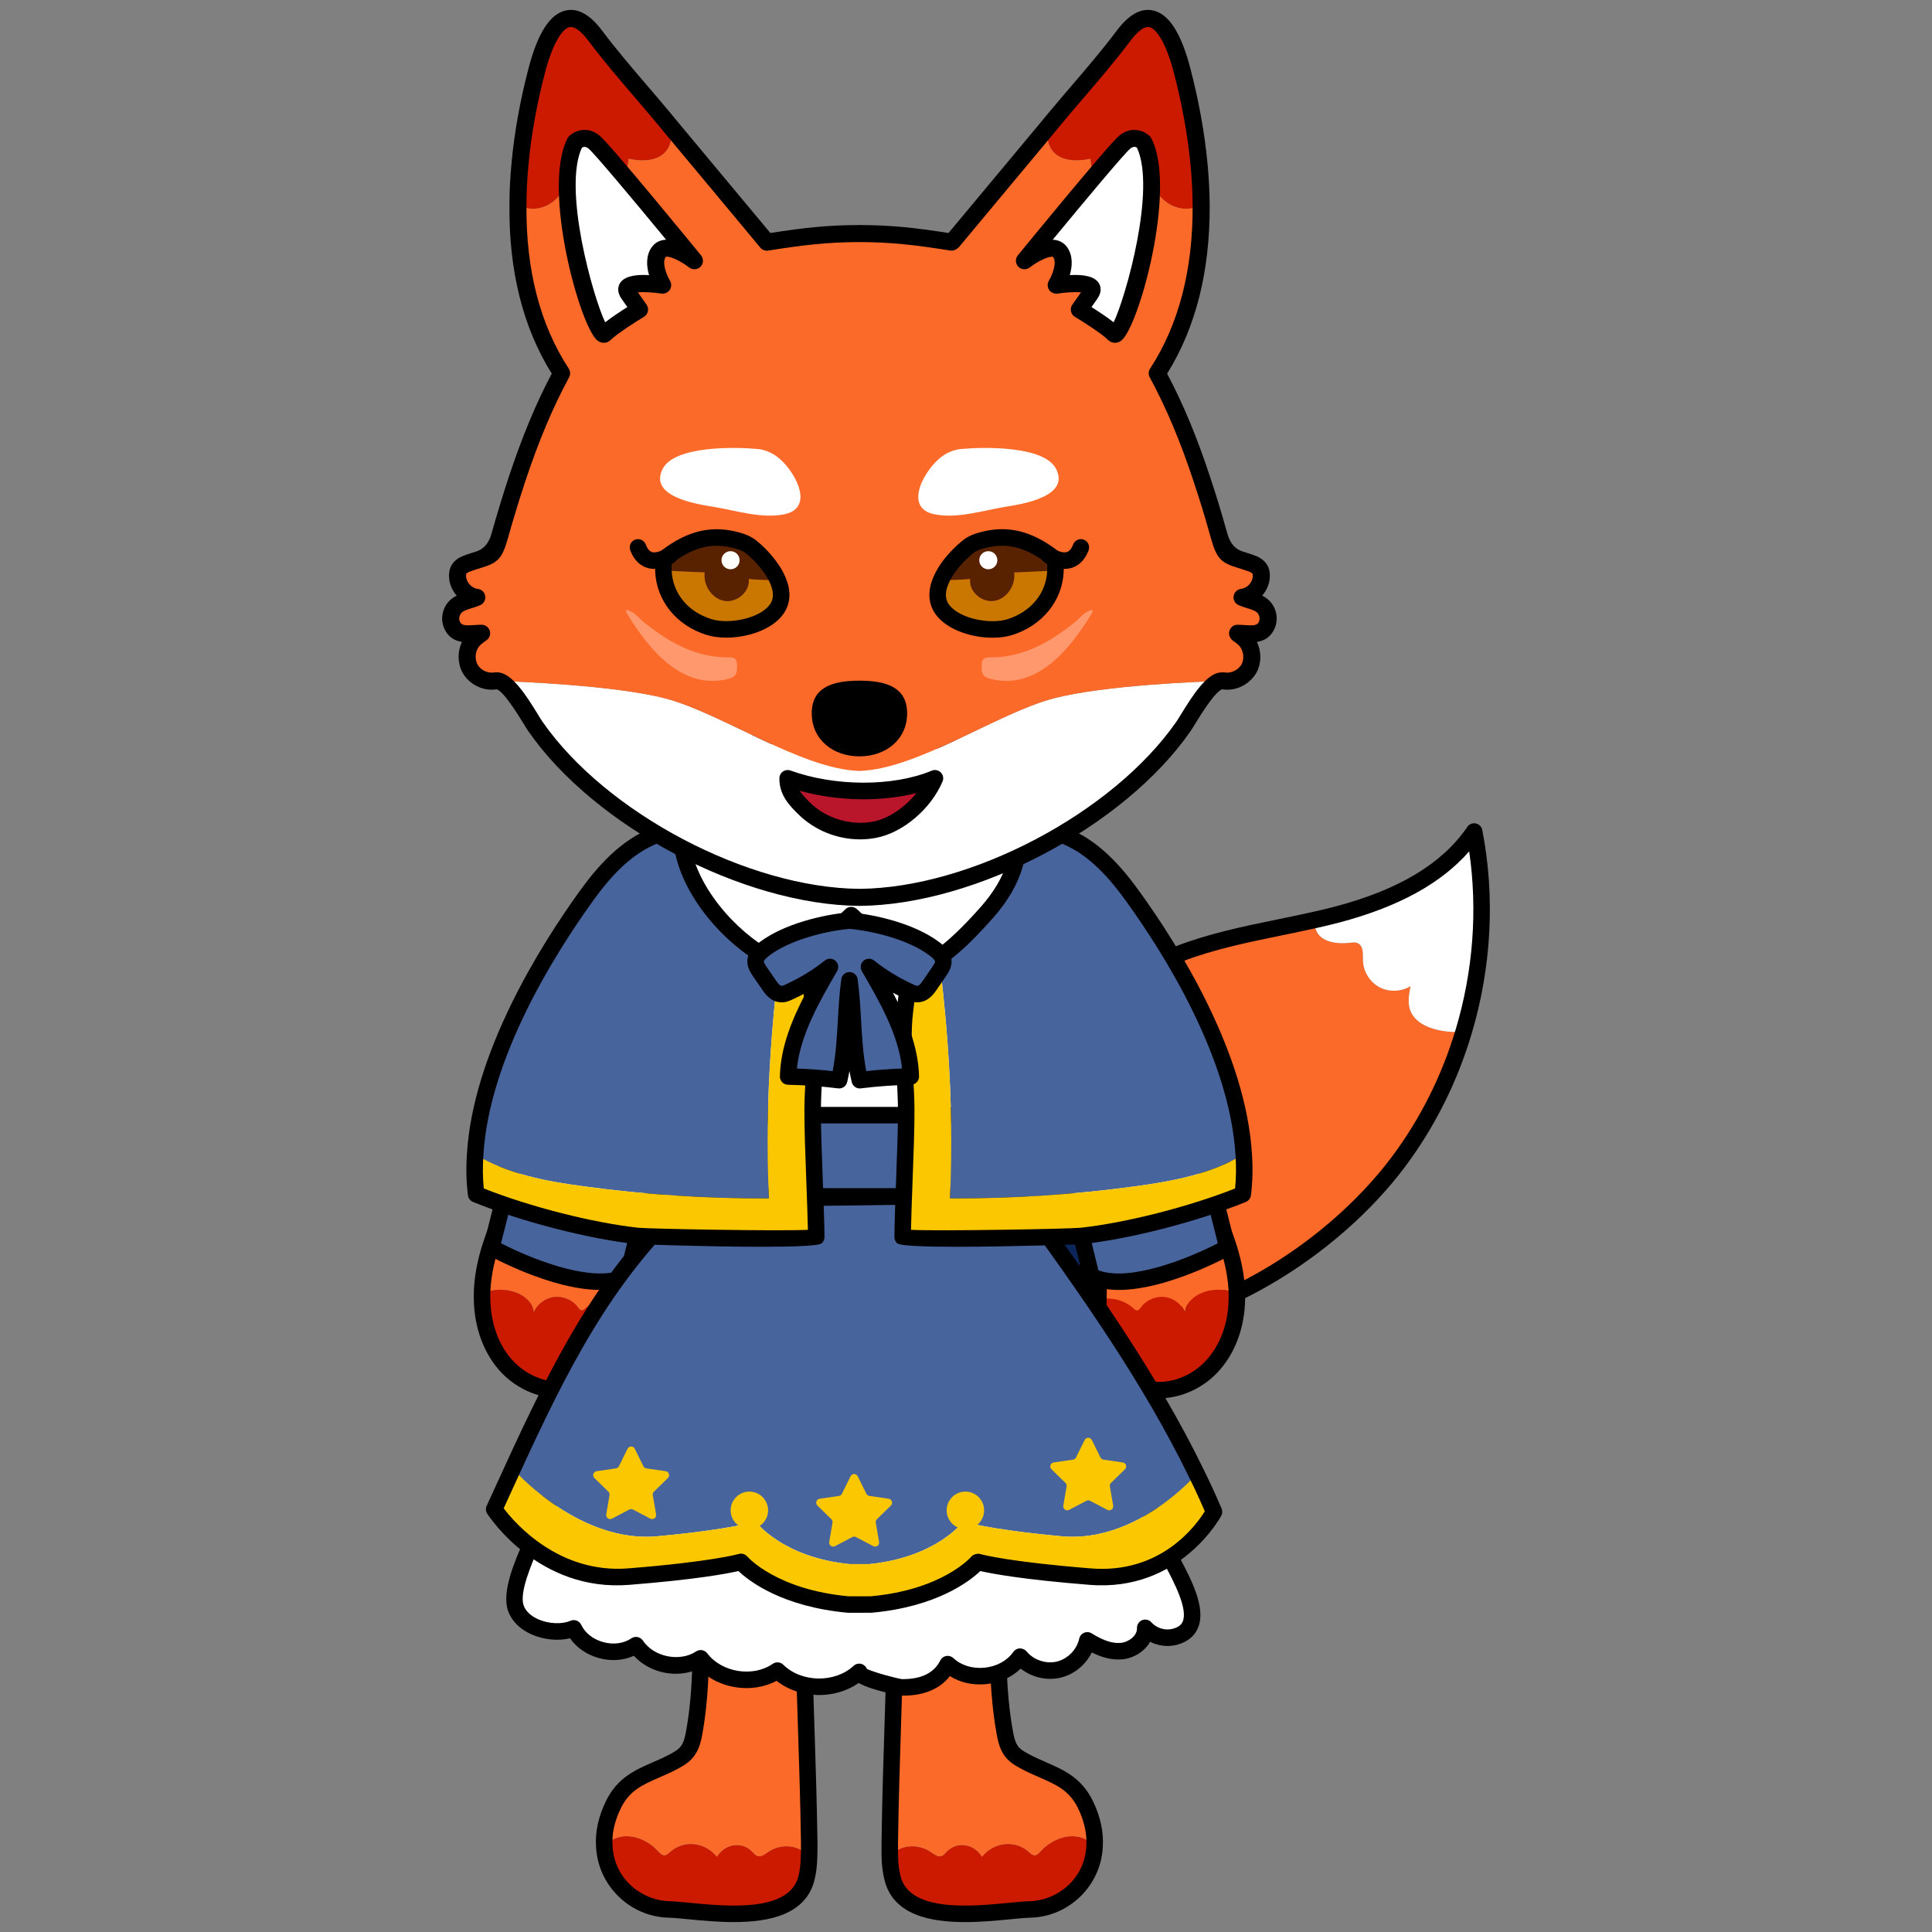 <?xml version="1.0" encoding="UTF-8"?>
<svg xmlns="http://www.w3.org/2000/svg" version="1.1" viewBox="0 0 390 390">
  <rect x="0" y="0" width="390" height="390" fill="#808080" stroke="none"/>
  <defs>
    <style>
      .cls-1 {
        fill: #582200;
      }

      .cls-2 {
        fill: #48649c;
      }

      .cls-3 {
        fill: #ff986c;
      }

      .cls-4 {
        fill: #fc6a2a;
      }

      .cls-5 {
        fill: #0d265a;
      }

      .cls-6 {
        fill: #ba162b;
      }

      .cls-7 {
        fill: #fff;
      }

      .cls-8 {
        fill: #cc1a00;
      }

      .cls-9 {
        fill: #c97700;
      }

      .cls-10 {
        fill: #fbc700;
      }
    </style>
  </defs>
  <!-- Generator: Adobe Illustrator 28.7.1, SVG Export Plug-In . SVG Version: 1.2.0 Build 142)  -->
  <g>
    <g id="_레이어_1" data-name="레이어_1">
      <g>
        <g>
          <g>
            <path class="cls-4" d="M125.237,262.442c-.028-1.04-.055-2.08-.023-3.123.213-12.867,6.582-24.734,9.34-37.324,1.095-4.97-1.679-7.793-6.685-7.904-3.843-.086-5.951,2.173-8.483,4.812-7.09,7.413-12.986,15.981-17.354,25.268-2.374,4.981-4.316,10.236-4.668,15.731-.038.389-.045.806-.053,1.193,2.181-.924,4.735-1.005,6.955-.145,1.734.678,3.391,2.134,3.463,3.975.711-1.676,2.37-2.898,4.173-3.116,1.834-.19,3.724.628,4.788,2.117.193.257.387.544.687.587.33.041.584-.211.809-.431,1.673-1.491,4.044-2.217,6.267-1.833.27.045.541.089.784.195Z"/>
            <path class="cls-8" d="M123.783,273.859c1.681-3.515,1.551-7.495,1.454-11.418-.244-.106-.514-.15-.784-.195-2.223-.383-4.593.342-6.267,1.833-.226.221-.48.473-.809.431-.3-.043-.494-.33-.687-.587-1.064-1.489-2.954-2.307-4.788-2.117-1.803.218-3.462,1.441-4.173,3.116-.072-1.841-1.729-3.297-3.463-3.975-2.22-.86-4.774-.778-6.955.145-.134,5.126,1.256,10.375,4.595,14.268,3.593,4.176,9.607,6.404,14.839,4.687,3.069-1.002,5.651-3.287,7.039-6.191Z"/>
          </g>
          <path d="M113.084,282.285c-4.53,0-9.246-2.123-12.441-5.834-3.381-3.942-5.155-9.41-4.998-15.399.011-.504.023-.922.061-1.312.407-6.377,2.947-12.349,4.822-16.283,4.448-9.456,10.388-18.108,17.654-25.704,2.734-2.849,5.26-5.475,9.723-5.326,3.156.069,5.605,1.099,7.081,2.978.971,1.236,1.966,3.444,1.194,6.949-1.046,4.774-2.612,9.475-4.126,14.025-2.595,7.792-5.045,15.15-5.174,22.969-.033,1.036-.005,2.041.022,3.05v.005l-1.665.041,1.67.149c.1,4.018.205,8.169-1.623,11.986-1.594,3.34-4.518,5.913-8.022,7.057-1.339.439-2.749.651-4.178.651ZM127.663,215.753c-2.948,0-4.639,1.761-6.961,4.182-7.13,7.454-12.866,15.807-17.164,24.947-1.76,3.693-4.139,9.267-4.513,15.125-.034.366-.041.699-.049,1.014-.137,5.279,1.353,9.947,4.193,13.257,3.346,3.89,8.715,5.607,13.055,4.189,2.643-.865,4.85-2.806,6.054-5.327,1.482-3.096,1.392-6.675,1.297-10.465l1.661-.233-1.665.046c-.03-1.074-.057-2.145-.023-3.221.137-8.307,2.784-16.256,5.344-23.945,1.487-4.465,3.026-9.082,4.034-13.684.394-1.795.206-3.199-.561-4.175-1.061-1.352-3.051-1.674-4.534-1.708-.057,0-.113-.001-.168-.001Z"/>
        </g>
        <g>
          <path class="cls-2" d="M102.876,237.235l-3.661,14.587s18.36,10.216,27.443,5.819l3.577-14.504-27.358-5.902Z"/>
          <path d="M121.14,260.39c-9.817,0-22.101-6.759-22.734-7.111-.659-.366-.99-1.131-.807-1.863l3.661-14.589c.22-.87,1.094-1.402,1.967-1.223l27.358,5.902c.441.095.823.366,1.061.748.239.38.313.843.205,1.28l-3.577,14.505c-.118.483-.446.884-.892,1.101-1.831.887-3.972,1.25-6.242,1.25ZM101.147,250.968c5.474,2.836,17.551,7.873,24.092,5.466l2.967-12.032-24.106-5.2-2.954,11.766Z"/>
        </g>
      </g>
      <g>
        <g>
          <path class="cls-4" d="M275.144,193.889c.036,2.199,1.366,4.343,3.298,5.382s4.431.947,6.297-.207c-.297,1.577-.613,3.22-.113,4.742.978,2.924,4.49,4.104,7.594,4.428,1.047.116,2.166.125,3.253-.045-2.831,9.502-7.309,18.502-13.257,26.441-14.568,19.385-42.138,36.155-67.235,33.302-26.204-2.958-16.777-34.464-7.26-49.774,7.109-11.384,17.676-20.708,30.218-25.586,8.839-3.413,18.273-4.793,27.543-6.888-.082.73-.074,1.442.205,2.105.949,2.433,4.22,2.819,6.835,2.519.546-.07,1.122-.146,1.604.106,1.166.591.97,2.211,1.019,3.476Z"/>
          <path class="cls-7" d="M269.971,184.6c10.627-2.813,21.403-7.673,27.606-16.745,2.602,13.338,1.782,27.311-2.103,40.332-1.086.171-2.206.161-3.253.045-3.104-.324-6.615-1.504-7.594-4.428-.5-1.522-.184-3.165.113-4.742-1.866,1.154-4.365,1.246-6.297.207s-3.262-3.183-3.298-5.382c-.049-1.264.147-2.885-1.019-3.476-.482-.252-1.058-.176-1.604-.106-2.615.3-5.886-.087-6.835-2.519-.278-.663-.287-1.375-.205-2.105,1.49-.339,3.01-.683,4.489-1.082Z"/>
        </g>
        <path d="M220.638,269.911c-1.956,0-3.905-.106-5.845-.328-7.964-.897-13.457-4.354-16.324-10.272-6.336-13.081,2.356-33.214,7.837-42.033,7.551-12.089,18.571-21.414,31.032-26.259,6.69-2.584,13.77-4.036,20.615-5.441,2.39-.489,4.781-.98,7.163-1.52,1.529-.347,2.994-.68,4.421-1.065,12.881-3.409,21.6-8.667,26.667-16.078.378-.553,1.055-.831,1.711-.69.659.136,1.17.652,1.299,1.312,2.62,13.43,1.879,27.652-2.142,41.128h0c-2.928,9.827-7.476,18.897-13.52,26.962-13.308,17.709-38.497,34.285-62.912,34.285ZM296.571,171.863c-5.685,6.492-14.294,11.202-26.175,14.347-1.461.394-2.97.739-4.453,1.076-2.497.564-4.91,1.06-7.321,1.555-6.713,1.377-13.653,2.802-20.081,5.283-11.792,4.586-22.237,13.434-29.408,24.915-5.978,9.619-12.957,27.898-7.666,38.818,2.336,4.823,6.946,7.654,13.701,8.415,24.903,2.828,51.913-14.277,65.718-32.645,5.805-7.748,10.176-16.467,12.99-25.916h.001c3.501-11.734,4.419-24.049,2.694-35.849Z"/>
      </g>
      <g>
        <path class="cls-5" d="M247.36,237.608s-24.589,23.912-52.483,25.546v-95.449s48.336,50.346,48.336,50.346l4.147,19.557Z"/>
        <path d="M194.876,264.82c-.424,0-.832-.16-1.143-.453-.333-.314-.523-.754-.523-1.212v-95.451c0-.68.413-1.292,1.044-1.545.629-.256,1.352-.1,1.823.392l48.337,50.346c.216.224.365.504.428.808l4.147,19.559c.119.558-.058,1.139-.468,1.537-1.022.995-25.357,24.365-53.548,26.016-.033.003-.065.003-.098.003ZM196.542,171.844v89.514c23.745-2.218,45.013-20.689,48.993-24.324l-3.853-18.173-45.14-47.016Z"/>
      </g>
      <g>
        <g>
          <path class="cls-8" d="M152.802,374.625c-.36-.177-.664-.532-.969-.851-2.076-2.128-5.454-1.632-7.115,1.029-2.491-3.015-6.644-3.441-9.468-.958-.36.319-.72.674-1.135.674-.471,0-.886-.426-1.246-.816-2.436-2.661-6.422-4.044-9.44-2.199-.526.319-.997.745-1.44,1.277.388,7.414,6.506,12.487,12.983,12.664,6.478.177,25.053,4.151,27.794-6.208.388-1.49.526-3.015.554-4.576-.858-.816-1.799-1.454-2.851-1.738-1.716-.497-3.765-.177-5.315.851-.747.497-1.55,1.206-2.353.851Z"/>
          <path class="cls-4" d="M151.833,373.773c.305.319.609.674.969.851.803.355,1.606-.355,2.353-.851,1.55-1.029,3.599-1.348,5.315-.851,1.052.284,1.993.922,2.851,1.738.055-.993.028-2.022.028-3.051-.277-18.411-1.301-36.681-1.301-54.985,0-4.931.997-13.338-1.827-17.17-2.408-3.264-14.091-1.667-17.357,0-2.741,15.644.083,34.091-2.63,49.735-.249,1.454-.526,2.944-1.301,4.08-.72,1.1-1.799,1.703-2.824,2.27-4.734,2.59-9.578,3.157-12.291,8.762-1.467,3.015-2.021,5.889-1.827,8.478.443-.532.914-.958,1.44-1.277,3.017-1.845,7.004-.461,9.44,2.199.36.39.775.816,1.246.816.415,0,.775-.355,1.135-.674,2.824-2.483,6.976-2.058,9.468.958,1.661-2.661,5.038-3.157,7.115-1.029Z"/>
        </g>
        <path d="M148.164,388c-3.251,0-6.47-.309-9.13-.567-1.62-.157-3.034-.296-4.106-.325-7.781-.211-14.194-6.466-14.601-14.242-.224-2.974.446-6.114,1.993-9.294,2.281-4.715,5.941-6.303,9.482-7.841,1.151-.502,2.333-1.011,3.507-1.654.887-.491,1.728-.954,2.23-1.722.572-.838.805-2.006,1.053-3.449,1.328-7.662,1.304-16.232,1.28-24.517-.023-8.475-.049-17.237,1.352-25.224l.142-.819.74-.377c3.354-1.713,16.187-3.937,19.456.493,2.622,3.557,2.403,9.917,2.227,15.025-.039,1.133-.076,2.199-.076,3.134,0,10.53.346,21.25.682,31.617.247,7.637.502,15.535.619,23.343l.003.794c.007.792.011,1.578-.031,2.345-.037,1.914-.229,3.481-.607,4.934-1.811,6.846-9.085,8.342-16.215,8.342ZM144.357,300.617c-1.2,7.472-1.177,15.749-1.154,23.766.024,8.429.049,17.145-1.328,25.092-.249,1.45-.56,3.259-1.567,4.734-.937,1.431-2.299,2.182-3.393,2.79-1.293.708-2.561,1.255-3.786,1.789-3.39,1.472-6.068,2.635-7.812,6.241-1.286,2.643-1.846,5.208-1.666,7.626.357,6.794,6.059,10.98,11.368,11.124,1.133.03,2.626.174,4.336.339,7.439.721,19.89,1.919,21.802-5.306.31-1.193.469-2.521.499-4.181l.003-.062c.039-.71.034-1.434.028-2.166l-.004-.794c-.117-7.754-.371-15.635-.618-23.259-.336-10.394-.683-21.141-.683-31.726,0-.971.038-2.074.079-3.248.149-4.351.355-10.31-1.579-12.932-1.45-1.971-10.634-1.293-14.524.174Z"/>
      </g>
      <g>
        <g>
          <g>
            <path class="cls-4" d="M221.729,262.42c.028-1.04.025-2.082.022-3.094-.213-12.867-6.58-24.763-9.31-37.322-1.093-5,1.65-7.795,6.685-7.904,3.815-.117,5.951,2.173,8.454,4.81,7.09,7.413,12.986,15.981,17.384,25.27,2.346,4.95,4.286,10.235,4.668,15.731.038.389.045.806.053,1.193-2.211-.925-4.764-1.036-6.985-.147-1.734.678-3.36,2.106-3.463,3.975-.711-1.676-2.368-2.928-4.173-3.116-1.803-.218-3.695.63-4.788,2.117-.161.229-.357.546-.687.587-.3.043-.584-.211-.809-.431-1.672-1.52-4.044-2.217-6.265-1.863-.27.045-.541.089-.784.195Z"/>
            <path class="cls-8" d="M223.181,273.867c-1.681-3.515-1.551-7.495-1.452-11.447.244-.106.514-.15.784-.195,2.222-.354,4.593.342,6.265,1.863.226.221.509.474.809.431.33-.041.526-.358.687-.587,1.094-1.487,2.985-2.335,4.788-2.117,1.805.189,3.462,1.441,4.173,3.116.103-1.869,1.729-3.297,3.463-3.975,2.221-.889,4.774-.778,6.985.147.134,5.126-1.286,10.374-4.623,14.237-3.563,4.178-9.609,6.434-14.839,4.687-3.04-1.001-5.651-3.287-7.04-6.161Z"/>
          </g>
          <path d="M233.928,282.279c-1.448,0-2.877-.217-4.233-.67-3.44-1.136-6.438-3.76-8.013-7.019-1.829-3.82-1.724-7.987-1.623-12.016l.005-.201c.027-1.022.024-2.047.02-3.042-.129-7.786-2.572-15.144-5.157-22.931-1.513-4.557-3.077-9.269-4.116-14.044-.77-3.526.224-5.734,1.192-6.965,1.471-1.867,3.92-2.89,7.084-2.959,4.534-.119,7.113,2.603,9.629,5.256,7.311,7.645,13.262,16.294,17.753,25.777,2.95,6.227,4.483,11.417,4.823,16.329.035.361.046.797.054,1.201.159,6.04-1.627,11.501-5.025,15.434-3.176,3.722-7.872,5.848-12.394,5.848ZM223.394,262.461l-.004.198c-.096,3.804-.187,7.396,1.293,10.489,1.187,2.456,3.455,4.438,6.061,5.3,4.347,1.453,9.711-.271,13.05-4.189,2.862-3.313,4.36-7.965,4.225-13.114-.009-.404-.015-.748-.046-1.076-.314-4.528-1.747-9.337-4.515-15.177-4.338-9.161-10.084-17.514-17.082-24.831-2.451-2.582-4.178-4.38-7.199-4.297-1.505.033-3.501.352-4.555,1.69-.763.969-.95,2.38-.554,4.194,1.002,4.602,2.538,9.227,4.022,13.701,2.551,7.686,5.189,15.63,5.327,23.95.004,1.046.007,2.104-.023,3.161Z"/>
        </g>
        <g>
          <path class="cls-2" d="M244.099,237.235l3.661,14.587s-18.36,10.216-27.443,5.819l-3.577-14.504,27.358-5.902Z"/>
          <path d="M225.835,260.39c-2.273,0-4.411-.363-6.244-1.25-.447-.217-.774-.618-.892-1.101l-3.576-14.505c-.108-.436-.034-.9.205-1.28.239-.382.621-.653,1.061-.748l27.358-5.902c.878-.176,1.749.352,1.967,1.223l3.661,14.589c.183.732-.148,1.497-.807,1.863-.633.352-12.919,7.111-22.734,7.111ZM221.734,256.434c6.543,2.413,18.62-2.63,24.094-5.466l-2.954-11.766-24.106,5.2,2.966,12.032Z"/>
        </g>
      </g>
      <g>
        <g>
          <path class="cls-8" d="M179.619,374.66c.858-.816,1.799-1.454,2.851-1.738,1.716-.497,3.765-.177,5.315.851.747.497,1.578,1.206,2.353.851.388-.177.664-.532.969-.851,2.076-2.128,5.481-1.632,7.115,1.029,2.491-3.015,6.672-3.441,9.495-.958.332.319.692.674,1.135.674.471,0,.858-.426,1.218-.816,2.436-2.661,6.45-4.044,9.468-2.199.526.319.969.745,1.412,1.242-.36,7.414-6.45,12.522-12.956,12.7-6.506.177-25.081,4.151-27.794-6.208-.388-1.49-.554-3.015-.581-4.576Z"/>
          <path class="cls-4" d="M179.619,374.66c-.028-1.029,0-2.022,0-3.051.249-18.411,1.273-36.681,1.273-54.985,0-4.931-.969-13.338,1.855-17.17,2.408-3.264,14.091-1.667,17.357,0,2.713,15.644-.111,34.091,2.63,49.735.249,1.454.526,2.944,1.273,4.08.72,1.1,1.799,1.703,2.851,2.27,4.734,2.59,9.551,3.157,12.264,8.762,1.467,3.015,1.993,5.889,1.827,8.443-.443-.497-.886-.922-1.412-1.242-3.017-1.845-7.031-.461-9.468,2.199-.36.39-.747.816-1.218.816-.443,0-.803-.355-1.135-.674-2.824-2.483-7.004-2.058-9.495.958-1.633-2.661-5.038-3.157-7.115-1.029-.305.319-.581.674-.969.851-.775.355-1.606-.355-2.353-.851-1.55-1.029-3.599-1.348-5.315-.851-1.052.284-1.993.922-2.851,1.738Z"/>
        </g>
        <path d="M194.786,388c-7.132,0-14.404-1.494-16.198-8.339-.393-1.518-.602-3.139-.636-4.964-.018-.702-.012-1.388-.005-2.079l.005-1.009c.108-7.99.365-16.047.613-23.842.325-10.21.662-20.77.662-31.143,0-.922-.034-1.966-.072-3.08-.168-5.127-.378-11.509,2.252-15.079,3.268-4.43,16.103-2.207,19.455-.493l.741.377.142.821c1.379,7.946,1.353,16.665,1.33,25.097-.024,8.329-.049,16.939,1.299,24.636.197,1.147.441,2.565,1.025,3.451.477.729,1.234,1.171,2.25,1.719,1.179.645,2.356,1.155,3.501,1.654,3.534,1.537,7.187,3.129,9.471,7.849,1.517,3.118,2.187,6.241,1.99,9.278-.377,7.77-6.779,14.044-14.572,14.255-1.078.03-2.498.168-4.125.325-2.66.258-5.879.567-9.128.567ZM189.389,299.224c-2.525,0-4.663.352-5.302,1.22-1.944,2.635-1.746,8.621-1.602,12.992.038,1.152.073,2.234.073,3.188,0,10.427-.338,21.011-.663,31.249-.248,7.778-.504,15.822-.611,23.758l-.007,1.017c-.005.656-.012,1.304.005,1.971v.014c.03,1.559.202,2.931.529,4.186,1.891,7.217,14.342,6.019,21.783,5.3,1.716-.165,3.215-.309,4.354-.339,5.315-.144,11.009-4.341,11.338-11.116.16-2.478-.4-5.037-1.662-7.632-1.749-3.614-4.421-4.777-7.803-6.249-1.22-.531-2.481-1.079-3.763-1.781-1.037-.558-2.468-1.331-3.444-2.817-.965-1.467-1.274-3.267-1.522-4.712-1.398-7.982-1.373-16.741-1.349-25.216.023-7.971.046-16.204-1.135-23.638-2.174-.821-6.011-1.394-9.219-1.394Z"/>
      </g>
      <g>
        <g>
          <path class="cls-7" d="M204.872,241.51h-65.715c-5.718,12.373-12.292,24.629-17.243,37.317-4.057,10.398-9.611,20.133-13.695,30.518-1.454,3.699-5.446,11.381-4.086,15.276,1.472,4.216,8.046,5.668,11.685,4.082,2.127,4.443,8.497,6.162,12.571,3.392,2.731,4.103,8.937,5.366,13.055,2.658,3.486,4.611,10.752,5.772,15.501,2.478,4.319,4.272,12.049,4.394,16.501.261-1.014.941,7.86,3.108,8.52,3.122,3.803.078,7.502-1.017,9.339-4.694,4.046,3.81,11.439,3.046,14.622-1.509,1.836,2.238,4.996,3.297,7.81,2.617s5.142-3.066,5.752-5.896c2.089,1.302,4.469,2.4,6.92,2.166s4.867-2.238,4.773-4.697c1.464,1.662,3.909,2.388,6.043,1.792,8.029-2.241-.343-13.99-2.264-18.577-3.309-7.903-6.582-15.821-9.879-23.729-3.298-7.913-6.617-15.817-10.014-23.688-1.042-2.414-8.394-22.888-10.196-22.888Z"/>
          <path d="M182.329,342.285c-.131,0-.263-.003-.397-.005-.069,0-5.764-.957-8.606-2.551-4.819,3.397-11.936,3.234-16.562-.436-5.001,2.67-11.742,1.619-15.696-2.426-4.349,2.028-9.881.914-13.111-2.624-2.102.949-4.58,1.133-7.016.472-2.464-.664-4.538-2.093-5.878-4.01-2.376.586-5.264.314-7.725-.765-2.368-1.033-4.064-2.727-4.777-4.766-1.33-3.812,1.258-9.79,3.148-14.155.37-.857.706-1.632.961-2.283,2.047-5.203,4.484-10.302,6.843-15.231,2.374-4.964,4.827-10.096,6.851-15.28,3.329-8.532,7.433-16.964,11.4-25.119,1.995-4.099,3.985-8.19,5.883-12.295.271-.588.862-.965,1.511-.965h65.715c1.742,0,2.912.87,10.418,20.529.629,1.648,1.098,2.879,1.307,3.365,3.4,7.879,6.721,15.787,10.022,23.709l3.877,9.318c1.997,4.804,3.992,9.608,6.001,14.407.35.835.926,1.917,1.571,3.137,2.435,4.604,5.463,10.332,3.736,14.35-.709,1.648-2.098,2.771-4.132,3.337-1.829.51-3.828.271-5.513-.583-1.112,2.014-3.393,3.332-5.593,3.543-2.299.211-4.448-.523-6.173-1.396-1.223,2.492-3.548,4.43-6.264,5.086-2.795.672-5.845-.043-8.091-1.814-1.785,1.732-4.221,2.847-6.923,3.126-2.698.277-5.28-.304-7.374-1.613-2.016,2.589-5.226,3.939-9.41,3.939ZM175.001,336.895c1.517.732,6.108,1.941,7.087,2.06,3.843.022,6.436-1.201,7.727-3.779.235-.472.679-.805,1.198-.897.511-.084,1.049.065,1.433.428,1.578,1.483,3.873,2.174,6.325,1.938,2.44-.255,4.551-1.415,5.788-3.191.3-.426.781-.689,1.301-.71.511.014,1.022.206,1.353.607,1.426,1.741,3.949,2.586,6.131,2.058,2.185-.529,4.041-2.432,4.515-4.628.114-.531.48-.973.979-1.185.503-.206,1.075-.165,1.53.122,2.355,1.467,4.223,2.077,5.882,1.919,1.589-.149,3.324-1.456,3.266-2.977-.027-.702.393-1.347,1.048-1.61.647-.258,1.402-.084,1.868.447,1.038,1.185,2.829,1.711,4.343,1.288,1.37-.382,1.779-1.006,1.967-1.442,1.098-2.554-1.741-7.925-3.619-11.476-.701-1.326-1.32-2.502-1.7-3.411-2.009-4.801-4.007-9.608-6.004-14.412l-3.876-9.318c-3.295-7.906-6.611-15.803-10.005-23.671-.218-.504-.706-1.781-1.361-3.495-1.555-4.072-6.15-16.107-7.86-18.387h-64.098c-1.769,3.801-3.614,7.591-5.462,11.389-3.939,8.093-8.013,16.465-11.292,24.869-2.07,5.303-4.551,10.489-6.95,15.508-2.333,4.877-4.744,9.923-6.747,15.014-.267.678-.618,1.488-1.006,2.386-1.482,3.421-3.961,9.15-3.06,11.734.404,1.155,1.457,2.153,2.966,2.811,2.098.922,4.769,1.041,6.481.293.827-.361,1.783-.003,2.168.805.805,1.681,2.44,2.961,4.488,3.511,2.046.553,4.103.268,5.645-.775.37-.252.824-.344,1.257-.258.436.087.82.342,1.067.71,2.203,3.316,7.431,4.376,10.752,2.191.732-.488,1.718-.314,2.243.385,2.931,3.874,9.234,4.888,13.225,2.115.659-.45,1.551-.38,2.12.184,3.661,3.622,10.426,3.728,14.196.225.671-.626,1.726-.588,2.353.087.15.16.262.344.336.537ZM204.872,243.174h.027-.027Z"/>
        </g>
        <g>
          <g>
            <path class="cls-2" d="M205.613,241.247c12.909,17.684,26.374,36.563,35.952,56.301,0,0-11.91,13.964-27.207,12.576-15.297-1.416-19.905-2.998-19.905-2.998,0,0-5.275,7.218-18.961,8.606h-4.025c-13.687-1.388-18.934-8.606-18.934-8.606,0,0-4.608,1.582-19.905,2.998-15.297,1.388-28.067-12.576-28.067-12.576l-1.277-.583c9.3-20.294,18.628-39.478,35.563-54.886l66.768-.833Z"/>
            <path class="cls-10" d="M149.589,315.289s-5.219,1.582-22.654,2.971c-17.462,1.416-27.179-13.603-27.179-13.603,1.194-2.582,2.36-5.136,3.526-7.69l1.277.583s12.771,13.964,28.067,12.576c15.297-1.416,19.905-2.998,19.905-2.998,0,0,5.247,7.218,18.934,8.606h4.025c13.687-1.388,18.961-8.606,18.961-8.606,0,0,4.608,1.582,19.905,2.998,15.297,1.388,27.207-12.576,27.207-12.576,1.249,2.526,2.415,5.08,3.498,7.635,0,0-7.579,14.492-25.014,13.076-16.046-1.277-21.765-2.721-22.571-2.943h-.139c-.361.416-6.441,7.218-21.571,8.578h-4.581c-15.602-1.416-21.599-8.606-21.599-8.606Z"/>
          </g>
          <path d="M171.188,325.56c-13.333-1.204-20.01-6.415-22.123-8.423-2.237.515-8.499,1.708-21.997,2.782-18.259,1.513-28.292-13.71-28.711-14.355-.31-.48-.352-1.084-.113-1.605,1.193-2.581,2.357-5.132,3.522-7.683,9.768-21.312,19.215-40.193,35.958-55.424.301-.277.693-.428,1.101-.434l66.767-.835c.504-.014,1.048.247,1.365.683,13.615,18.65,26.621,37.01,36.103,56.549,1.239,2.508,2.429,5.105,3.535,7.719.195.461.174.981-.057,1.423-.081.152-8.297,15.47-26.623,13.962-13.543-1.076-19.789-2.267-22.023-2.782-2.112,2.014-8.761,7.231-21.975,8.418l-4.73.005ZM149.587,313.623c.487,0,.961.211,1.282.599.052.06,5.855,6.688,20.469,8.014l4.43-.005c14.328-1.296,20.076-7.732,20.315-8.006.413-.477,1.231-.686,1.841-.512.579.16,6.127,1.602,22.257,2.887,14.24,1.171,21.342-8.798,23.023-11.528-.99-2.299-2.041-4.579-3.133-6.786l-.005-.011c-9.245-19.054-21.953-37.067-35.292-55.353l-65.272.816c-15.989,14.74-25.185,33.152-34.705,53.922-1.033,2.264-2.067,4.528-3.121,6.816,2.173,2.874,11.041,13.228,25.125,12.124,16.916-1.347,22.257-2.893,22.31-2.906.157-.049.317-.07.476-.07Z"/>
        </g>
        <path class="cls-10" d="M128.133,292.447l1.739,3.524c.118.239.347.405.611.444l3.889.565c.665.097.931.914.45,1.383l-2.814,2.743c-.191.186-.278.455-.233.718l.664,3.873c.114.663-.582,1.168-1.177.855l-3.478-1.829c-.236-.124-.519-.124-.755,0l-3.478,1.829c-.595.313-1.29-.192-1.177-.855l.664-3.873c.045-.263-.042-.532-.233-.718l-2.814-2.743c-.481-.469-.216-1.287.45-1.383l3.889-.565c.264-.038.493-.204.611-.444l1.739-3.524c.298-.603,1.157-.603,1.455,0Z"/>
        <path class="cls-10" d="M173.147,298.007l1.739,3.524c.118.239.347.405.611.444l3.889.565c.665.097.931.914.45,1.383l-2.814,2.743c-.191.186-.278.455-.233.718l.664,3.873c.114.663-.582,1.168-1.177.855l-3.478-1.829c-.236-.124-.519-.124-.755,0l-3.478,1.829c-.595.313-1.29-.192-1.177-.855l.664-3.873c.045-.263-.042-.532-.233-.718l-2.814-2.743c-.481-.469-.216-1.287.45-1.383l3.889-.565c.264-.038.493-.204.611-.444l1.739-3.524c.298-.603,1.157-.603,1.455,0Z"/>
        <path class="cls-10" d="M220.402,290.681l1.739,3.524c.118.239.347.405.611.444l3.889.565c.665.097.931.914.45,1.383l-2.814,2.743c-.191.186-.278.455-.233.718l.664,3.873c.114.663-.582,1.168-1.177.855l-3.478-1.829c-.236-.124-.519-.124-.755,0l-3.478,1.829c-.595.313-1.29-.192-1.177-.855l.664-3.873c.045-.263-.042-.532-.233-.718l-2.814-2.743c-.481-.469-.216-1.287.45-1.383l3.889-.565c.264-.038.493-.204.611-.444l1.739-3.524c.298-.603,1.157-.603,1.455,0Z"/>
        <circle class="cls-10" cx="151.27" cy="304.881" r="3.78"/>
        <circle class="cls-10" cx="194.877" cy="304.881" r="3.78"/>
      </g>
      <g>
        <g>
          <path class="cls-7" d="M109.24,207.183c-3.433,6.08-6.964,12.374-7.673,19.321-.426,4.178.322,9.996,3.298,13.247,5.716,6.243,19.567,7.879,26.191,2.383,3.214-2.667,4.503-6.951,5.546-10.995,4.586-17.778,7.575-35.968,8.922-54.279.248-3.374.289-7.187-2.068-9.614-8.523-8.775-14.529,4.476-17.624,10.121-5.468,9.973-10.999,19.912-16.591,29.816Z"/>
          <path d="M120.061,247.116c-6.202,0-12.699-2.172-16.424-6.241-3.459-3.779-4.17-10.194-3.726-14.54.747-7.339,4.536-14.05,7.879-19.972h0c5.524-9.782,11.102-19.808,16.581-29.798l.729-1.357c2.486-4.66,6.241-11.704,11.739-12.482,2.658-.374,5.283.754,7.811,3.358,2.725,2.806,2.828,6.896,2.534,10.897-1.35,18.375-4.368,36.736-8.968,54.572-1.131,4.381-2.534,8.903-6.095,11.861-3.019,2.502-7.458,3.701-12.059,3.701ZM110.69,208.001c-3.337,5.912-6.789,12.025-7.466,18.67-.401,3.95.329,9.177,2.87,11.953,5.257,5.739,18.212,6.943,23.899,2.226,2.797-2.321,4.002-6.276,4.997-10.129,4.552-17.644,7.537-35.807,8.874-53.984.22-3.007.297-6.377-1.602-8.333-1.77-1.823-3.389-2.6-4.955-2.379-3.821.54-7.229,6.931-9.267,10.751l-.748,1.391c-5.485,10.003-11.07,20.039-16.6,29.833h0Z"/>
        </g>
        <g>
          <path class="cls-7" d="M237.735,207.183c3.433,6.08,6.964,12.374,7.673,19.321.426,4.178-.322,9.996-3.298,13.247-5.716,6.243-19.567,7.879-26.191,2.383-3.214-2.667-4.503-6.951-5.546-10.995-4.586-17.778-7.575-35.968-8.922-54.279-.248-3.374-.289-7.187,2.068-9.614,8.523-8.775,14.529,4.476,17.624,10.121,5.468,9.973,10.999,19.912,16.591,29.816Z"/>
          <path d="M226.913,247.116c-4.601,0-9.039-1.196-12.058-3.701-3.565-2.961-4.965-7.483-6.095-11.861-4.602-17.841-7.62-36.202-8.97-54.572-.294-4.002-.191-8.09,2.534-10.897,2.529-2.604,5.155-3.736,7.811-3.358,5.5.778,9.256,7.824,11.742,12.486l.728,1.353c5.447,9.936,11.026,19.961,16.581,29.798h0c3.341,5.92,7.13,12.628,7.879,19.972.443,4.346-.267,10.76-3.728,14.54-3.725,4.069-10.224,6.241-16.424,6.241ZM209.149,165.989c-1.403,0-2.86.794-4.435,2.416-1.899,1.956-1.822,5.327-1.602,8.333,1.337,18.171,4.322,36.336,8.875,53.987.992,3.85,2.196,7.803,4.997,10.126,5.689,4.72,18.643,3.514,23.897-2.226,2.542-2.776,3.272-8.003,2.871-11.953-.679-6.648-4.13-12.76-7.466-18.67h0c-5.562-9.848-11.148-19.886-16.602-29.833l-.747-1.388c-2.036-3.82-5.445-10.214-9.268-10.754-.172-.024-.346-.037-.519-.037Z"/>
        </g>
        <g>
          <path class="cls-7" d="M132.751,215.909c2.56,8.25,6.61,16.777,13.958,20.476,3.974,2,8.476,2.347,12.86,2.607,6.572.39,13.151.657,19.732.8,5.442.119,11.082.112,16.053-2.263,7.204-3.441,11.728-11.261,14.496-19.169,3.298-9.424,4.721-19.525,4.867-29.588.148-10.159-1.635-21.59-9.349-27.509-2.538-1.948-5.522-3.116-8.521-4.05-17.667-5.503-40.7-3.878-56.296,7.52-14.666,10.718-12.687,35.432-7.801,51.176Z"/>
          <path d="M182.122,241.493c-.946,0-1.899-.014-2.856-.035-6.527-.141-13.186-.412-19.794-.802-4.952-.293-9.386-.705-13.512-2.782-6.489-3.267-11.331-10.291-14.8-21.472h0c-5.468-17.624-6.547-42.084,8.41-53.014,17.075-12.479,41.319-12.891,57.773-7.765,2.673.832,6.118,2.075,9.04,4.319,6.839,5.246,10.203,14.955,10.001,28.855-.161,11.038-1.83,21.17-4.961,30.114-3.566,10.19-8.73,16.96-15.349,20.121-4.32,2.066-9.05,2.462-13.951,2.462ZM176.082,155.851c-11.899,0-24.544,2.916-34.547,10.226-14.48,10.582-11.335,35.992-7.193,49.337h0c3.186,10.272,7.476,16.644,13.115,19.482,3.558,1.792,7.636,2.163,12.211,2.435,6.566.388,13.184.656,19.669.797,5.712.114,10.801.046,15.299-2.101,7.212-3.446,11.399-11.808,13.641-18.217,3.013-8.605,4.62-18.383,4.774-29.062.187-12.79-2.74-21.591-8.697-26.162-2.492-1.913-5.444-2.985-8.002-3.782-5.954-1.854-12.973-2.952-20.271-2.952Z"/>
        </g>
        <g>
          <path class="cls-2" d="M171.938,225.106c-9.116,0-18.232,0-27.348,0h-8.048l1.726,16.404h67.338l1.726-16.404c-11.798,0-23.597,0-35.395,0Z"/>
          <path d="M205.607,243.174h-67.338c-.853,0-1.567-.643-1.657-1.491l-1.727-16.402c-.05-.469.103-.937.419-1.288s.766-.552,1.238-.552h70.792c.472,0,.922.201,1.238.552s.469.819.419,1.288l-1.727,16.402c-.089.849-.804,1.491-1.657,1.491ZM139.769,239.845h64.339l1.376-13.073h-67.091l1.376,13.073Z"/>
        </g>
        <g>
          <g>
            <path class="cls-2" d="M155.22,241.914c-.944-19.989.722-40.088,3.803-59.938-2.61-.111-8.384.444-10.161-.916-1.471-1.138-.861-4.025-.861-5.719-3.137-5.691-9.189-9.05-15.297-6.857-6.108,2.193-10.688,7.301-14.464,12.548-10.161,14.131-21.238,34.008-22.321,51.998,6.441,3.942,14.297,5.441,21.876,6.441,12.41,1.693,24.903,2.499,37.423,2.443Z"/>
            <path class="cls-10" d="M96.114,241.081c9.3,3.803,22.598,7.329,32.565,8.412,2.526.25,36.091.888,36.091.222-.056-6.663-.777-19.295-.722-25.985.056-6.358,1.055-13.409.222-19.739-.5-3.998-.861-7.246-.472-11.327.25-2.637,1.249-7.94-1.305-9.883-.833-.639-1.971-.75-3.054-.805-.139,0-.278-.028-.416,0-3.082,19.85-4.747,39.95-3.803,59.938-12.521.056-25.014-.75-37.423-2.443-7.579-.999-15.436-2.499-21.876-6.441-.194,2.748-.139,5.441.194,8.051Z"/>
          </g>
          <path d="M153.827,251.681c-10.851,0-25.1-.51-25.313-.531-9.776-1.063-23.352-4.568-33.031-8.527-.556-.228-.946-.737-1.022-1.331-.339-2.662-.407-5.479-.203-8.372,1.225-20.319,14.704-41.84,22.63-52.86,3.463-4.814,8.326-10.656,15.254-13.145,6.444-2.317,13.568.819,17.319,7.621.136.245.207.522.207.804,0,.393-.028.846-.061,1.326-.064.952-.182,2.723.274,3.076.868.664,4.799.603,6.682.569.906-.014,1.732-.027,2.39-.005.194-.014.359-.005.462.001,1.399.072,2.877.22,4.092,1.152,2.99,2.275,2.433,7.114,2.065,10.316l-.115,1.046c-.363,3.82-.052,6.821.466,10.962.572,4.35.31,8.981.058,13.458-.125,2.21-.249,4.395-.267,6.503-.031,3.683.178,9.211.378,14.557.161,4.284.317,8.432.343,11.4.004.474-.206.949-.558,1.269-.595.54-5.75.71-12.05.71ZM97.658,239.907c9.348,3.701,22.018,6.932,31.201,7.93,2.394.236,28.068.705,34.224.423-.053-2.763-.184-6.249-.319-9.831-.203-5.384-.413-10.953-.382-14.713.019-2.159.145-4.399.272-6.661.244-4.324.497-8.796-.035-12.847-.53-4.239-.874-7.552-.479-11.703l.121-1.112c.248-2.153.709-6.157-.777-7.288-.462-.354-1.342-.427-2.131-.468-.131.028-.267.007-.401.001-.626-.028-1.44-.012-2.336.003-3.953.056-7.106.011-8.768-1.261-1.867-1.445-1.693-4.042-1.566-5.937.016-.239.031-.468.042-.683-2.558-4.332-7.5-7.715-13.058-5.71-6.065,2.177-10.493,7.532-13.675,11.953-7.716,10.731-20.836,31.642-22.009,51.124-.001.005-.001.011-.001.016-.164,2.329-.14,4.598.076,6.762ZM95.92,233.029h.027-.027Z"/>
        </g>
        <g>
          <g>
            <path class="cls-2" d="M187.956,181.975c2.61-.111,8.384.444,10.161-.916,1.471-1.138.861-4.025.861-5.719,3.137-5.691,9.189-9.05,15.297-6.857,6.108,2.193,10.688,7.301,14.464,12.548,10.161,14.103,21.21,33.981,22.321,51.971-6.441,3.97-14.297,5.441-21.876,6.469-12.41,1.693-24.93,2.499-37.423,2.443.944-19.989-.722-40.088-3.803-59.938Z"/>
            <path class="cls-10" d="M250.865,241.081c-9.3,3.803-22.598,7.329-32.565,8.412-2.526.25-36.091.888-36.091.222.056-6.663.777-19.295.722-25.985-.056-6.358-1.055-13.409-.25-19.739.527-3.998.888-7.246.5-11.327-.25-2.637-1.249-7.94,1.305-9.883.833-.639,1.971-.75,3.054-.805.139,0,.278-.028.416,0,3.082,19.85,4.747,39.95,3.803,59.938,12.493.056,25.014-.75,37.423-2.443,7.579-1.027,15.436-2.499,21.876-6.469.194,2.748.139,5.441-.194,8.079Z"/>
          </g>
          <path d="M193.148,251.681c-6.299,0-11.45-.171-12.046-.71-.348-.317-.558-.786-.558-1.255.026-2.982.182-7.13.343-11.414.201-5.346.409-10.874.378-14.559-.018-2.128-.145-4.335-.271-6.568-.253-4.453-.516-9.058.035-13.394.523-3.966.863-7.069.495-10.96l-.114-1.041c-.37-3.205-.93-8.045,2.067-10.325,1.211-.929,2.688-1.076,3.977-1.143.18-.011.369-.022.569-.007.656-.023,1.486-.008,2.393.005,1.887.034,5.815.095,6.688-.575.45-.348.332-2.12.268-3.072-.033-.48-.061-.931-.061-1.324,0-.281.072-.558.207-.804,3.748-6.804,10.87-9.94,17.317-7.62,6.928,2.487,11.791,8.33,15.253,13.142,7.911,10.977,21.368,32.44,22.631,52.832.203,2.893.136,5.72-.203,8.399-.075.596-.466,1.106-1.022,1.334-9.679,3.958-23.255,7.464-33.015,8.527-.222.022-14.48.531-25.333.531ZM183.896,248.26c6.156.287,31.831-.184,34.24-.423,9.166-.998,21.835-4.229,31.185-7.93.216-2.177.241-4.454.076-6.789v-.014c-1.208-19.558-14.308-40.411-22.01-51.099-3.182-4.422-7.61-9.776-13.675-11.953-5.562-2.002-10.499,1.377-13.057,5.71.011.216.026.445.042.682.126,1.896.3,4.494-1.56,5.933-1.669,1.277-4.827,1.324-8.775,1.266-.896-.015-1.711-.031-2.336-.003-.134-.001-.272-.005-.407-.033-.784.072-1.663.145-2.12.495-1.492,1.135-1.029,5.143-.781,7.296l.121,1.109c.403,4.231.027,7.659-.507,11.703-.511,4.025-.259,8.474-.014,12.778.13,2.285.259,4.548.278,6.728.031,3.762-.179,9.33-.382,14.715-.134,3.579-.266,7.063-.319,9.831ZM250.865,241.081h.027-.027Z"/>
        </g>
        <g>
          <path class="cls-7" d="M137.497,167.705c-.152,9.855,8.402,20.176,16.24,24.971,3.194,1.954,3.783,2.389,7.016.879,4.054-1.894,8.04-5.971,11.068-8.823,3.265,2.633,6.372,9.461,10.531,10.674,5.455,1.591,13.639-7.579,16.813-11.158,4.647-5.24,7.868-11.829,5.522-18.879-4.797-14.414-20.887-20.124-34.89-19.537-9.975.418-23.122,4.502-29.269,12.885-2.072,2.826-2.984,5.885-3.032,8.99Z"/>
          <path d="M183.698,197.255c-.617,0-1.221-.08-1.811-.252-3.085-.899-5.388-3.956-7.616-6.912-.849-1.125-1.665-2.208-2.45-3.064-2.923,2.791-6.557,6.257-10.363,8.034-3.8,1.776-5.039,1.206-8.395-.846-8.784-5.373-17.393-16.135-17.232-26.538.056-3.641,1.185-6.989,3.354-9.949,6.421-8.757,19.966-13.122,30.544-13.565,14.538-.611,31.503,5.547,36.539,20.676,2.201,6.615.176,13.707-5.857,20.51-5.021,5.664-11.307,11.905-16.713,11.905ZM171.822,183.064c.369,0,.739.122,1.045.369,1.421,1.145,2.706,2.849,4.064,4.654,1.812,2.403,3.866,5.128,5.889,5.718,2.984.882,8.057-2.719,15.1-10.663,5.273-5.946,7.018-11.749,5.188-17.248-4.488-13.482-19.936-18.962-33.24-18.399-9.779.409-22.229,4.342-27.995,12.206-1.753,2.391-2.664,5.093-2.708,8.03h0c-.141,9.058,7.851,18.88,15.443,23.525q3.091,1.894,5.443.79c3.317-1.551,6.739-4.816,9.488-7.439l1.143-1.087c.32-.301.731-.454,1.143-.454ZM137.498,167.704h.027-.027Z"/>
        </g>
        <g>
          <path class="cls-2" d="M188.561,191.483c-4.197-3.134-11.372-5.148-17.084-5.652-5.714.504-12.887,2.518-17.086,5.652-.881.658-1.753,1.442-1.856,2.402-.092.849.438,1.653.953,2.4.62.902,1.242,1.804,1.862,2.705.525.762,1.23,1.62,2.317,1.669.599.028,1.164-.21,1.685-.45,2.988-1.376,5.748-3.067,8.189-5.013-4.088,7.046-8.254,14.349-8.445,22.111,3.447.071,6.89.319,10.299.742,1.583-6.679,1.154-13.408,2.083-20.165.929,6.757.499,13.486,2.083,20.165,3.408-.423,6.851-.671,10.299-.742-.191-7.763-4.357-15.066-8.445-22.111,2.439,1.947,5.201,3.637,8.189,5.013.52.24,1.084.477,1.685.45,1.087-.05,1.792-.907,2.317-1.669.62-.901,1.242-1.803,1.862-2.705.514-.747,1.045-1.551.953-2.4-.103-.96-.977-1.744-1.858-2.402Z"/>
          <path d="M169.395,219.716c-.068,0-.137-.004-.206-.014-3.329-.412-6.737-.657-10.129-.728-.442-.009-.863-.195-1.168-.515-.306-.32-.472-.75-.461-1.192.146-5.96,2.497-11.629,5.277-16.881-.865.473-1.751.918-2.66,1.337-.686.316-1.476.678-2.46.599-2.028-.091-3.177-1.76-3.61-2.387l-1.863-2.706c-.557-.811-1.399-2.033-1.238-3.524.174-1.617,1.437-2.75,2.517-3.557,4.929-3.679,12.742-5.519,17.936-5.975.098-.008.195-.008.293,0,5.195.457,13.008,2.296,17.934,5.975,1.082.808,2.345,1.943,2.517,3.562.164,1.484-.679,2.708-1.236,3.518l-1.861,2.706c-.434.629-1.583,2.298-3.617,2.39-.93.052-1.77-.285-2.454-.599-.908-.419-1.796-.865-2.661-1.338,2.78,5.251,5.131,10.92,5.277,16.881.011.442-.155.872-.461,1.192-.305.32-.727.506-1.168.515-3.392.07-6.8.316-10.129.728-.832.119-1.629-.442-1.826-1.267-.176-.747-.329-1.495-.462-2.242-.133.747-.286,1.495-.462,2.241-.18.759-.858,1.282-1.62,1.282ZM171.477,196.218c.832,0,1.537.614,1.65,1.44.382,2.783.541,5.571.694,8.269.201,3.549.393,6.926,1.049,10.294,2.384-.26,4.801-.436,7.217-.527-.706-6.894-4.627-13.649-8.114-19.661-.403-.694-.253-1.575.354-2.098.609-.523,1.501-.54,2.127-.039,2.334,1.864,4.975,3.48,7.846,4.803.251.117.652.324.908.298.343-.016.75-.55,1.025-.95l1.863-2.706c.225-.328.697-1.013.668-1.272-.011-.096-.125-.449-1.198-1.25h0c-4.049-3.024-10.967-4.841-16.088-5.314-5.121.473-12.039,2.29-16.089,5.314-1.072.8-1.187,1.155-1.197,1.244-.028.263.442.949.668,1.278l1.864,2.706c.274.399.68.933,1.018.948.251.06.664-.182.916-.298,2.866-1.32,5.506-2.936,7.845-4.803.624-.499,1.517-.483,2.126.041.607.523.756,1.404.354,2.098-3.488,6.012-7.408,12.767-8.114,19.661,2.416.091,4.833.267,7.217.527.656-3.367.847-6.744,1.049-10.293.153-2.698.31-5.487.694-8.27.113-.826.817-1.44,1.65-1.44Z"/>
        </g>
      </g>
      <g>
        <g>
          <g>
            <path class="cls-7" d="M246.362,137.47c-2.652.619-6.306,7.515-7.485,9.194-13.084,18.831-42.494,34.302-65.392,34.479-22.897-.177-52.308-15.648-65.392-34.479-1.179-1.709-4.951-8.782-7.603-9.224,3.33.118,23.546.855,33.889,3.566,11.287,2.976,27.436,14.293,39.105,14.617,11.67-.324,27.819-11.64,39.105-14.617,10.226-2.711,30.147-3.448,33.772-3.536Z"/>
            <path class="cls-8" d="M212.355,30.32c-.972-1.326-1.031-2.917-.884-4.597.413-.501.825-1.002,1.238-1.503,4.686-5.658,9.725-11.169,14.145-17.063,6.277-8.34,9.99.295,11.758,7.043,1.621,6.189,2.8,12.495,3.418,18.86.265,2.77.413,5.57.442,8.369-1.149.56-2.475.825-3.772.678-2.387-.295-4.597-1.915-5.54-4.155-2.269,1.886-5.658,2.358-8.369,1.12-2.682-1.208-4.568-4.067-4.656-7.014-2.77.589-6.13.53-7.78-1.739Z"/>
            <path class="cls-8" d="M108.27,42.108c-1.267.147-2.564-.118-3.713-.678,0-2.8.147-5.599.413-8.369.589-6.365,1.768-12.672,3.389-18.86,1.768-6.748,5.481-15.383,11.758-7.043,4.42,5.894,9.46,11.405,14.145,17.063.413.501.825,1.002,1.238,1.503.147,1.68.088,3.271-.884,4.597-1.65,2.269-5.01,2.328-7.75,1.739-.088,2.947-2.004,5.805-4.686,7.014-2.711,1.238-6.1.766-8.369-1.12-.943,2.24-3.124,3.86-5.54,4.155Z"/>
            <path class="cls-4" d="M255.645,126.331c-1.12,2.269-3.831,1.503-5.894,1.503.53.383,1.12.796,1.591,1.267,1.415,1.503,1.768,3.919.825,5.776-1.002,1.827-3.183,2.917-5.216,2.564-.177-.029-.354-.029-.56.029,0,0,0-.029-.029,0-3.625.088-23.546.825-33.772,3.536-11.287,2.976-27.436,14.293-39.105,14.617-11.67-.324-27.819-11.64-39.105-14.617-10.344-2.711-30.559-3.448-33.889-3.566-.177-.029-.324-.029-.472,0-2.033.354-4.214-.737-5.187-2.564-.943-1.857-.619-4.273.796-5.776.472-.472,1.061-.884,1.591-1.267-2.063,0-4.774.766-5.894-1.503-.678-1.326-.324-3.065.825-4.037,1.12-.943,2.77-1.12,4.096-1.709-2.092-.236-3.919-2.181-3.89-4.391,0-.413.059-.855.265-1.208.413-.737,1.238-1.09,2.004-1.356,4.332-1.532,4.951-.796,6.247-5.452,1.061-3.802,2.24-7.632,3.477-11.405,2.446-7.367,5.304-14.587,9.018-21.424-6.572-10.049-8.929-22.013-8.811-33.919,1.149.56,2.446.825,3.713.678,2.416-.295,4.597-1.915,5.54-4.155,2.269,1.886,5.658,2.358,8.369,1.12,2.682-1.208,4.597-4.067,4.686-7.014,2.741.589,6.1.53,7.75-1.739.972-1.326,1.031-2.917.884-4.597,6.454,7.721,12.878,15.442,19.302,23.163,6.896-1.09,11.729-1.709,18.683-1.739,6.955.029,11.788.648,18.683,1.739,6.424-7.721,12.849-15.442,19.302-23.163-.147,1.68-.088,3.271.884,4.597,1.65,2.269,5.01,2.328,7.78,1.739.088,2.947,1.974,5.805,4.656,7.014,2.711,1.238,6.1.766,8.369-1.12.943,2.24,3.153,3.86,5.54,4.155,1.297.147,2.623-.118,3.772-.678.059,11.906-2.299,23.87-8.87,33.919,3.713,6.837,6.601,14.057,9.018,21.424,1.267,3.772,2.416,7.603,3.477,11.405,1.297,4.656,1.915,3.919,6.247,5.452.796.265,1.591.619,2.004,1.356.206.354.265.796.265,1.208.029,2.21-1.798,4.155-3.89,4.391,1.326.589,2.976.766,4.096,1.709,1.149.972,1.503,2.711.825,4.037Z"/>
          </g>
          <g>
            <path d="M247.74,139.229c-.361,0-.723-.03-1.083-.094-.935-.163-1.563-1.053-1.399-1.99.163-.935,1.063-1.553,1.99-1.399,1.281.226,2.757-.507,3.412-1.699.583-1.15.35-2.791-.569-3.767-.336-.335-.798-.657-1.223-.962-.606-.436-.922-1.258-.693-1.968.229-.712.83-1.236,1.577-1.236.446,0,.919.031,1.402.064,1.925.137,2.618.065,2.95-.609.325-.637.144-1.507-.393-1.962-.451-.38-1.201-.61-1.993-.853-.582-.179-1.159-.361-1.692-.598-.71-.316-1.121-1.067-1.002-1.834.118-.769.736-1.361,1.507-1.448,1.276-.144,2.38-1.385,2.363-2.658,0-.282-.039-.38-.039-.38-.155-.277-.832-.502-1.055-.576-.775-.274-1.408-.468-1.952-.634-3.261-1.002-4.22-1.722-5.409-5.986-1.156-4.148-2.284-7.85-3.45-11.32-2.66-8.104-5.569-15.018-8.898-21.15-.302-.557-.275-1.234.072-1.764,5.764-8.814,8.654-19.907,8.589-32.969-.028-2.733-.175-5.5-.434-8.213-.586-6.031-1.72-12.286-3.37-18.589-1.669-6.367-3.657-8.91-4.961-9.166-.958-.187-2.294.778-3.758,2.722-2.963,3.951-6.233,7.767-9.394,11.459-1.616,1.886-3.229,3.768-4.8,5.666l-1.234,1.499c-6.412,7.67-12.784,15.329-19.16,22.988-.386.466-1.139.892-1.742.782-7.222-1.141-11.822-1.69-18.421-1.719-6.587.028-11.186.577-18.409,1.719-.605.091-1.204-.134-1.591-.599-6.423-7.72-12.845-15.44-19.299-23.16l-1.247-1.514c-1.563-1.888-3.172-3.766-4.782-5.646-3.167-3.697-6.44-7.518-9.409-11.476-1.463-1.943-2.805-2.908-3.758-2.721-1.304.256-3.293,2.801-4.96,9.168-1.662,6.341-2.786,12.593-3.34,18.582-.27,2.813-.407,5.573-.407,8.211-.129,13.034,2.741,24.122,8.531,32.977.347.53.374,1.206.072,1.764-3.29,6.059-6.116,12.778-8.895,21.144-1.296,3.946-2.458,7.759-3.453,11.326-1.189,4.265-2.146,4.984-5.409,5.986-.544.167-1.177.361-1.924.625-.625.217-.983.408-1.076.573-.005.011-.046.108-.046.369-.016,1.295,1.089,2.538,2.363,2.681.771.087,1.389.679,1.507,1.446.119.767-.291,1.52-1,1.835-.533.237-1.112.419-1.693.598-.793.243-1.541.473-1.994.855-.535.451-.717,1.322-.403,1.937.343.694,1.04.769,2.962.63.481-.033.954-.064,1.4-.064.747,0,1.408.481,1.638,1.192s-.026,1.487-.632,1.924c-.546.394-1.009.717-1.381,1.089-.872.929-1.093,2.569-.477,3.779.613,1.154,2.069,1.867,3.358,1.65.929-.167,1.827.461,1.99,1.399.164.937-.464,1.827-1.399,1.99-2.736.479-5.681-.972-7.002-3.45-.981-1.932-.965-4.224-.068-6.107-1.338-.213-2.651-.843-3.463-2.486-1.04-2.033-.515-4.613,1.258-6.112.362-.306.75-.548,1.145-.748-.975-1.107-1.57-2.548-1.549-4.06,0-.786.168-1.484.499-2.054.672-1.2,1.857-1.743,2.927-2.115.792-.279,1.469-.488,2.05-.667q2.292-.704,3.104-3.621c1.01-3.617,2.188-7.479,3.5-11.48,2.711-8.161,5.474-14.804,8.659-20.811-5.799-9.283-8.67-20.718-8.539-34.013,0-2.729.141-5.6.422-8.516.571-6.169,1.727-12.608,3.436-19.132,1.89-7.214,4.384-11.033,7.624-11.671,2.403-.473,4.807.884,7.174,4.03,2.904,3.872,6.141,7.649,9.272,11.304,1.623,1.895,3.244,3.787,4.824,5.695l1.239,1.507c6.238,7.462,12.456,14.933,18.673,22.405,6.854-1.065,11.456-1.581,17.979-1.608,6.535.027,11.137.542,17.991,1.608,6.31-7.582,12.482-14.998,18.681-22.414l1.231-1.494c1.586-1.917,3.211-3.813,4.839-5.714,3.126-3.651,6.359-7.423,9.257-11.288,2.368-3.148,4.792-4.509,7.172-4.031,3.24.638,5.734,4.456,7.626,11.671,1.696,6.48,2.862,12.916,3.465,19.13.27,2.813.422,5.678.45,8.518.066,13.337-2.825,24.772-8.597,34.013,3.23,6.091,6.068,12.91,8.659,20.811,1.181,3.515,2.328,7.274,3.5,11.48q.812,2.917,3.104,3.621c.58.179,1.258.388,2.059.67.979.327,2.224.874,2.931,2.138.321.546.485,1.227.485,2.05.02,1.501-.572,2.935-1.547,4.04.394.199.779.441,1.141.744,1.774,1.502,2.299,4.082,1.248,6.137-.804,1.631-2.116,2.256-3.454,2.467.916,1.899.942,4.178-.02,6.074-1.217,2.216-3.558,3.573-5.963,3.573Z"/>
            <path d="M173.499,182.863c-23.489-.18-53.453-15.979-66.819-35.218-.24-.347-.576-.892-.981-1.556-2.729-4.454-4.576-6.794-5.493-6.951-.934-.161-1.567-1.049-1.408-1.983s1.042-1.563,1.975-1.411c2.699.45,5.258,4.3,7.861,8.55.365.595.664,1.087.876,1.395,12.802,18.426,41.509,33.561,63.99,33.735,22.452-.174,51.159-15.308,63.965-33.74.23-.329.552-.857.943-1.495,2.504-4.078,4.965-7.788,7.563-8.394.93-.218,1.85.359,2.067,1.284.216.926-.359,1.852-1.284,2.067-1.414.331-4.425,5.232-5.413,6.844-.439.714-.802,1.303-1.056,1.663-13.362,19.231-43.324,35.031-66.786,35.211Z"/>
          </g>
        </g>
        <path d="M183.114,143.987c0,5.317-4.31,8.696-9.627,8.696s-9.627-3.379-9.627-8.696,4.31-6.583,9.627-6.583,9.627,1.266,9.627,6.583Z"/>
        <g>
          <g>
            <g>
              <path class="cls-9" d="M157.004,117.124c.918,2.102,1.058,4.287-.452,6.146-2.748,3.386-9.559,4.484-13.354,3.325-5.353-1.624-9.076-5.933-9.283-11.389l.774.003c2.518.132,5.037.234,7.556.337-.334,2.567,1.446,5.306,3.951,5.753,2.534.448,5.266-1.878,4.94-4.414,1.943.165,3.918.246,5.868.24Z"/>
              <path class="cls-1" d="M151.574,110.365c1.861,1.481,4.279,4.046,5.43,6.759-1.95.006-3.925-.074-5.868-.24.326,2.536-2.406,4.862-4.94,4.414-2.505-.446-4.285-3.186-3.951-5.753-2.519-.103-5.038-.206-7.556-.337l-.774-.003c-.034-.575-.009-1.176.045-1.805.036-.171.043-.342.134-.482.094-.197.272-.333.449-.469,4.409-3.347,8.831-4.915,14.414-3.31.935.268,1.838.62,2.616,1.225Z"/>
            </g>
            <path d="M146.626,128.717c-1.414,0-2.759-.175-3.915-.529-6.126-1.858-10.233-6.93-10.461-12.919-.037-.617-.012-1.299.05-2.012.073-.462.14-.849.397-1.246.163-.371.584-.693.835-.885,5.386-4.09,10.283-5.196,15.885-3.588.911.262,2.096.67,3.179,1.511,2.044,1.627,4.666,4.421,5.937,7.416,1.642,3.77.531,6.351-.689,7.854-2.355,2.901-7.083,4.396-11.219,4.396ZM135.611,113.732c-.043.495-.058.943-.033,1.376.176,4.652,3.282,8.43,8.104,9.893,3.36,1.026,9.366-.056,11.577-2.78.347-.427,1.4-1.723.218-4.43-.003-.005-.005-.011-.007-.018-1.029-2.426-3.301-4.805-4.933-6.105-.48-.371-1.113-.662-2.039-.927-4.534-1.307-8.39-.408-12.887,2.992Z"/>
          </g>
          <circle class="cls-7" cx="147.472" cy="113.089" r="1.826"/>
          <path d="M132.091,114.836c-.488,0-.991-.065-1.495-.224-1.059-.332-2.504-1.215-3.367-3.533-.32-.862.118-1.822.98-2.143.857-.319,1.821.115,2.143.98.314.847.733,1.358,1.242,1.517.961.304,2.38-.469,2.68-.676.758-.523,1.792-.336,2.318.42.525.756.336,1.795-.42,2.318-.236.164-2.008,1.341-4.08,1.341Z"/>
        </g>
        <g>
          <g>
            <g>
              <path class="cls-9" d="M190.422,123.289c2.746,3.357,9.559,4.484,13.354,3.325,5.352-1.652,9.075-5.962,9.283-11.389l-.774.003c-2.519.103-5.038.206-7.556.337.333,2.538-1.447,5.277-3.952,5.724-2.534.448-5.265-1.849-4.94-4.414-1.972.167-3.918.246-5.868.24-.918,2.102-1.057,4.315.453,6.175Z"/>
              <path class="cls-1" d="M204.729,115.565c2.518-.132,5.037-.234,7.556-.337l.774-.003c.034-.575.009-1.176-.045-1.805-.036-.171-.043-.342-.136-.511-.094-.197-.272-.333-.419-.442-4.439-3.374-8.861-4.942-14.444-3.338-.935.268-1.838.62-2.615,1.254-1.861,1.481-4.28,4.017-5.431,6.73,1.95.006,3.896-.073,5.868-.24-.325,2.565,2.406,4.862,4.94,4.414,2.505-.446,4.285-3.186,3.952-5.724Z"/>
            </g>
            <path d="M200.362,128.731c-4.13,0-8.861-1.491-11.23-4.388-1.761-2.169-1.998-4.895-.693-7.889,1.585-3.729,4.933-6.587,5.922-7.373,1.064-.87,2.267-1.288,3.194-1.552,5.603-1.614,10.506-.495,15.912,3.613.198.146.64.476.915,1.052.163.286.221.638.252.83.1.965.125,1.648.087,2.299-.226,5.922-4.331,10.992-10.454,12.883-1.154.352-2.494.526-3.905.526ZM202.26,110.163c-1.229,0-2.479.192-3.786.568-.935.267-1.539.549-2.021.943-1.736,1.381-3.935,3.697-4.951,6.091-.001.005-.004.011-.007.016-1.189,2.722-.129,4.029.22,4.458,2.223,2.718,8.224,3.802,11.574,2.782,4.822-1.49,7.93-5.268,8.105-9.86.028-.477.012-.946-.026-1.43-3.233-2.421-6.107-3.568-9.108-3.568ZM189.969,117.114h.027-.027Z"/>
          </g>
          <circle class="cls-7" cx="199.503" cy="113.089" r="1.826"/>
          <path d="M214.885,114.836c-2.073,0-3.844-1.177-4.08-1.341-.756-.523-.945-1.562-.42-2.318.523-.752,1.558-.942,2.313-.424.403.271,1.749.973,2.692.679.506-.161.922-.671,1.235-1.516.323-.862,1.291-1.297,2.143-.98.862.321,1.3,1.281.98,2.143-.863,2.318-2.309,3.2-3.367,3.533-.504.159-1.007.224-1.495.224Z"/>
        </g>
        <path class="cls-7" d="M190.356,91.994c-3.492,2.355-8.294,10.497-1.731,11.821,4.687.946,9.885-.799,14.494-1.539,3.438-.553,12.905-2.071,10.063-7.625-2.42-4.729-14.78-4.429-19.194-4.011-1.305.124-2.534.614-3.632,1.354Z"/>
        <path class="cls-7" d="M156.592,91.994c3.492,2.355,8.294,10.497,1.731,11.821-4.687.946-9.885-.799-14.494-1.539-3.438-.553-12.905-2.071-10.063-7.625,2.42-4.729,14.78-4.429,19.194-4.011,1.305.124,2.534.614,3.632,1.354Z"/>
        <g>
          <path class="cls-7" d="M206.795,52.637s5.436-4.221,7.201-1.759c1.765,2.462-.791,6.683-.791,6.683,0,0,9.131-1.407,6.899,1.759l-2.232,3.166s5.276,3.166,7.035,4.925c1.759,1.759,11.256-28.492,5.98-38.693,0,0-1.759-1.759-3.869,0-2.111,1.759-20.223,23.919-20.223,23.919Z"/>
          <path d="M225.068,69.203c-.504,0-.996-.194-1.377-.575-1.319-1.319-5.287-3.816-6.703-4.667-.411-.245-.699-.652-.798-1.12s.001-.956.278-1.346l1.75-2.483c-1.132-.098-3.028-.011-4.75.251-.653.095-1.316-.19-1.688-.743-.373-.554-.39-1.274-.047-1.846.638-1.067,1.692-3.642.866-4.792-.497-.319-2.826.629-4.75,2.115-.691.537-1.674.466-2.285-.16-.61-.628-.653-1.612-.1-2.288,1.865-2.281,18.278-22.34,20.453-24.152,2.432-2.029,5.033-1.051,6.188.104.126.126.23.27.312.427,5.237,10.125-2.57,38.274-6.096,40.853-.386.283-.824.423-1.251.423ZM220.331,61.983c1.291.815,3.099,2.001,4.479,3.078,2.477-5.178,8.589-26.922,4.696-35.256-.619-.401-1.19.068-1.388.233-1.17.976-8.983,10.312-15.611,18.352.16.004.32.018.476.041,1.004.146,1.84.645,2.412,1.444,1.259,1.757,1.061,3.931.554,5.658,3.111-.176,5.087.369,5.86,1.616.338.544.747,1.678-.3,3.163l-1.178,1.671Z"/>
        </g>
        <g>
          <path class="cls-7" d="M140.178,52.637s-5.436-4.221-7.201-1.759c-1.765,2.462.791,6.683.791,6.683,0,0-9.131-1.407-6.899,1.759l2.232,3.166s-5.276,3.166-7.035,4.925-11.256-28.492-5.98-38.693c0,0,1.759-1.759,3.869,0,2.111,1.759,20.223,23.919,20.223,23.919Z"/>
          <path d="M121.905,69.203c-.428,0-.865-.14-1.253-.423-3.524-2.578-11.331-30.729-6.093-40.853.081-.157.186-.301.312-.426,1.151-1.154,3.748-2.138,6.185-.106,2.176,1.812,18.589,21.871,20.454,24.152.553.676.51,1.661-.1,2.288-.61.624-1.593.694-2.285.16-1.922-1.487-4.256-2.429-4.734-2.135-.842,1.17.211,3.745.85,4.812.343.572.325,1.292-.047,1.846-.373.553-1.03.838-1.688.743-1.718-.262-3.613-.35-4.742-.251l1.743,2.482c.277.392.377.88.278,1.347s-.388.874-.798,1.12c-1.418.851-5.386,3.348-6.705,4.666-.381.382-.873.576-1.377.576ZM117.464,29.816c-3.886,8.339,2.223,30.071,4.698,35.246,1.38-1.078,3.19-2.264,4.479-3.078l-1.178-1.67c-1.046-1.486-.637-2.62-.3-3.164.771-1.247,2.744-1.804,5.86-1.616-.507-1.727-.705-3.901.556-5.658.572-.798,1.406-1.297,2.41-1.444.156-.023.316-.037.476-.041-6.627-8.04-14.442-17.376-15.612-18.352-.194-.161-.754-.636-1.389-.224Z"/>
        </g>
        <path class="cls-3" d="M200.03,132.687c-.568-.006-1.225.005-1.58.449-.235.295-.263.699-.281,1.076-.036.761-.043,1.61.47,2.174.34.372.844.542,1.333.665,9.289,2.339,16.003-6.022,20.262-12.961.908-1.48-.226-.843-.734-.614-.823.372-1.666,1.432-2.379,2.007-1.695,1.367-3.457,2.66-5.335,3.765-3.577,2.105-7.568,3.488-11.755,3.44Z"/>
        <path class="cls-3" d="M146.918,132.687c.568-.006,1.225.005,1.58.449.235.295.263.699.281,1.076.036.761.043,1.61-.47,2.174-.34.372-.844.542-1.333.665-9.289,2.339-16.003-6.022-20.262-12.961-.908-1.48.226-.843.734-.614.823.372,1.666,1.432,2.379,2.007,1.695,1.367,3.457,2.66,5.335,3.765,3.577,2.105,7.568,3.488,11.755,3.44Z"/>
        <g>
          <path class="cls-6" d="M188.73,157.105c-8.71,3.635-20.866,3.21-29.732,0-.041,2.578,1.448,4.214,3.276,6.033,3.68,3.662,9.223,5.344,14.317,4.345,5.094-.999,10.115-5.598,12.139-10.378Z"/>
          <path d="M173.609,169.436c-4.624,0-9.207-1.831-12.509-5.117-1.703-1.693-3.821-3.801-3.767-7.24.009-.538.277-1.04.72-1.346.442-.305,1.004-.381,1.513-.194,9.017,3.263,20.744,3.275,28.524.028.625-.263,1.346-.117,1.822.362.477.48.617,1.201.354,1.825-2.341,5.527-7.956,10.305-13.354,11.364-1.091.214-2.199.319-3.302.319ZM161.412,159.622c.488.756,1.19,1.491,2.039,2.336,3.266,3.249,8.297,4.781,12.821,3.89,3.104-.609,6.404-2.866,8.723-5.761-7.182,1.823-15.913,1.67-23.583-.465Z"/>
        </g>
      </g>
    </g>
  </g>
</svg>